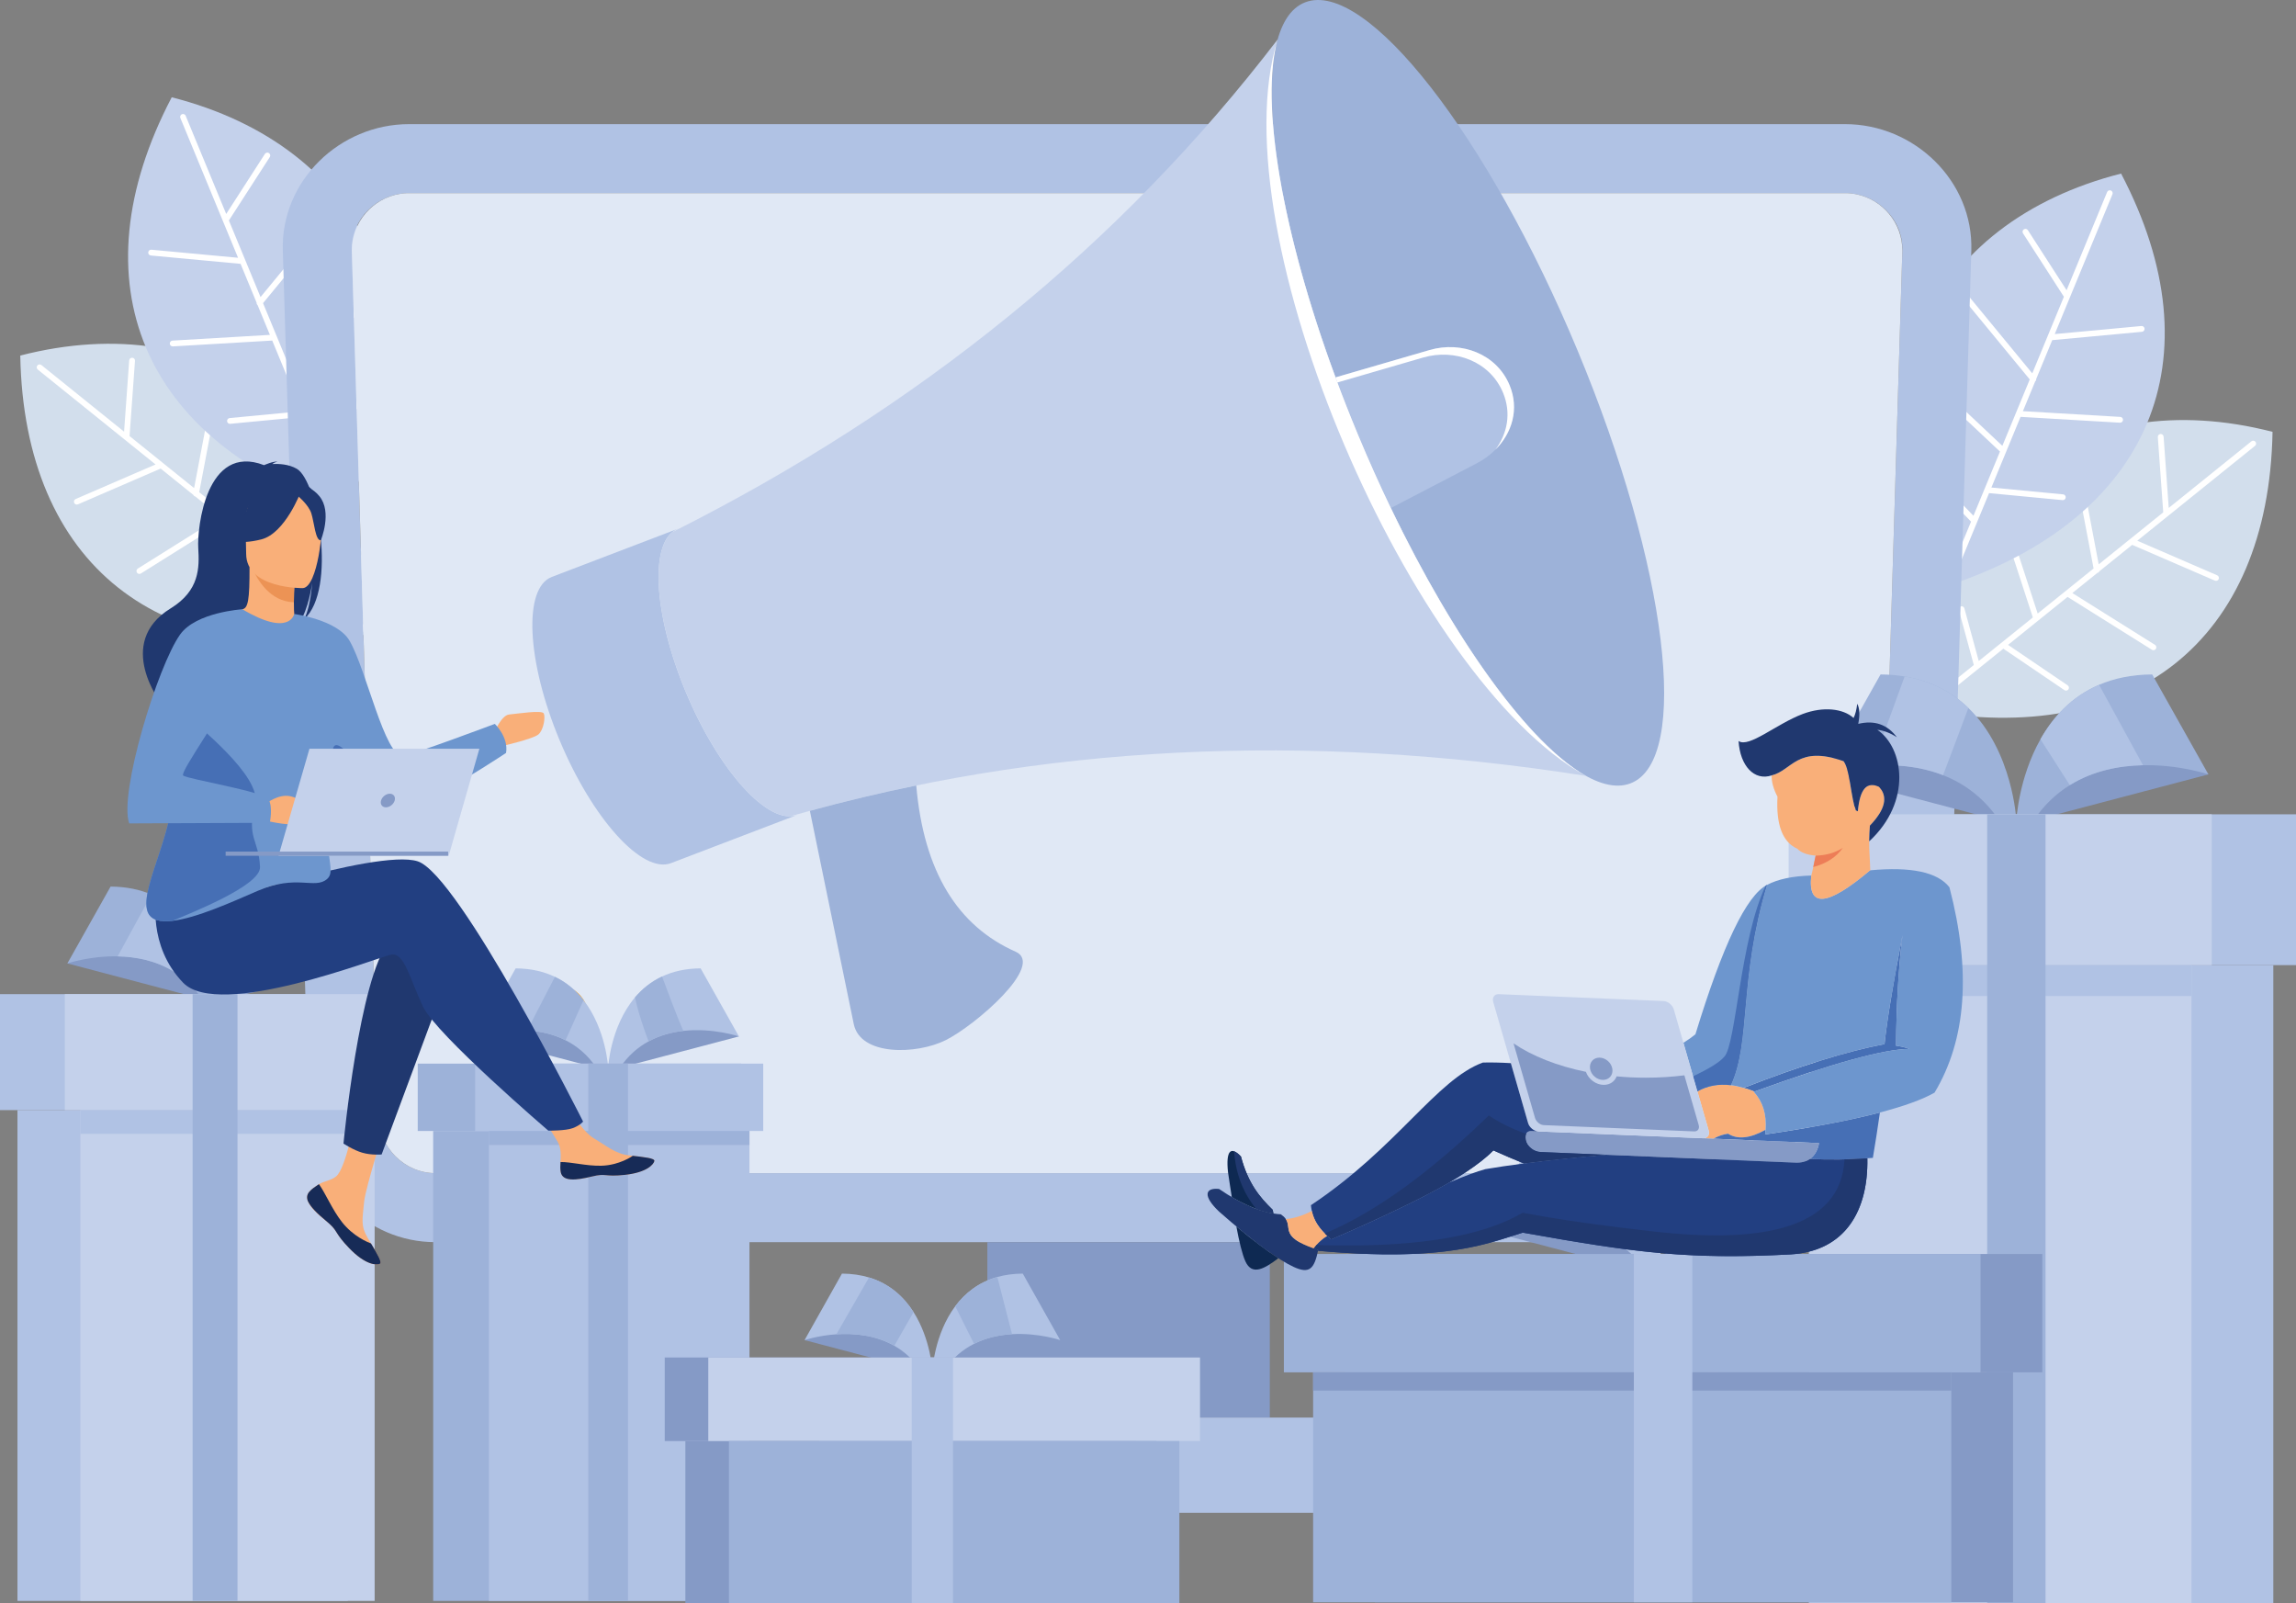 <?xml version="1.0" encoding="UTF-8"?><svg id="a" xmlns="http://www.w3.org/2000/svg" viewBox="0 0 2044.45 1427.32"><rect x="0" y="0" width="2044.45" height="1427.32" fill="#808080" stroke="none"/><path d="M2023.56,384.43c-170.29-43.76-308.6,51.38-311.67,247.66,186.99,34.32,308.29-61.59,311.67-247.66Z" style="fill:#d2deec; fill-rule:evenodd;"/><path d="M2004.73,392.89c1.11-.9,2.74-.72,3.63,.39,.9,1.11,.72,2.73-.39,3.63l-104.85,84.46,71.14,30.78c1.31,.57,1.91,2.09,1.34,3.4-.56,1.31-2.09,1.91-3.4,1.34l-73.62-31.85-29.12,23.45c-.33,.74-.99,1.3-1.83,1.48l-22.33,17.98,73.6,46.12c1.21,.75,1.58,2.35,.82,3.56-.76,1.21-2.36,1.58-3.56,.82l-75.12-47.07-26.16,21.08c-.09,.07-.17,.15-.26,.21l-26.58,21.41,53.09,36.02c1.18,.8,1.48,2.41,.68,3.59-.8,1.18-2.4,1.48-3.58,.68l-54.39-36.9-70.33,56.65c-1.11,.9-2.74,.72-3.63-.39-.89-1.11-.72-2.74,.39-3.63l47.29-38.1-13.37-49.05c-.37-1.37,.44-2.8,1.81-3.17,1.37-.38,2.79,.43,3.16,1.8l12.79,46.88,48.17-38.8-27.53-84.44c-.44-1.36,.3-2.82,1.66-3.27,1.36-.44,2.82,.3,3.26,1.66l26.92,82.56,24.76-19.94,.1-.08,24.92-20.08-16.94-89.14c-.26-1.4,.66-2.76,2.06-3.02,1.4-.26,2.76,.66,3.02,2.06l16.42,86.43,27.7-22.32,.14-.11,29.62-23.86-4.82-66.99c-.1-1.42,.97-2.65,2.39-2.77,1.42-.1,2.66,.97,2.76,2.39l4.57,63.43,73.6-59.29Z" style="fill:#fff; fill-rule:evenodd;"/><path d="M18.05,316.52c170.29-43.76,308.6,51.38,311.67,247.67C142.74,598.5,21.44,502.59,18.05,316.52Z" style="fill:#d2deec; fill-rule:evenodd;"/><path d="M36.89,324.98c-1.11-.89-2.73-.72-3.63,.39-.9,1.11-.72,2.74,.39,3.63l104.85,84.46-71.14,30.78c-1.31,.56-1.91,2.08-1.34,3.4,.57,1.31,2.09,1.91,3.4,1.34l73.63-31.85,29.12,23.45c.33,.73,.99,1.29,1.83,1.47l22.33,17.98-73.6,46.12c-1.21,.76-1.58,2.35-.82,3.56,.76,1.21,2.35,1.58,3.56,.82l75.11-47.07,26.16,21.08c.09,.07,.17,.14,.26,.21l26.58,21.41-53.09,36.02c-1.18,.8-1.48,2.4-.68,3.58,.8,1.18,2.4,1.48,3.58,.69l54.39-36.9,70.33,56.65c1.11,.89,2.74,.72,3.63-.39,.9-1.11,.72-2.73-.39-3.63l-47.29-38.1,13.37-49.05c.37-1.37-.44-2.79-1.81-3.17-1.37-.37-2.79,.43-3.17,1.8l-12.79,46.88-48.17-38.8,27.53-84.44c.44-1.36-.3-2.82-1.66-3.26-1.36-.44-2.82,.3-3.26,1.66l-26.92,82.57-24.76-19.94-.1-.09-24.92-20.07,16.94-89.14c.26-1.4-.66-2.75-2.06-3.02-1.4-.26-2.76,.66-3.02,2.06l-16.42,86.43-27.7-22.31-.14-.12-29.62-23.86,4.82-66.99c.1-1.42-.96-2.66-2.39-2.76-1.42-.1-2.66,.96-2.77,2.39l-4.56,63.43-73.6-59.29Z" style="fill:#fff; fill-rule:evenodd;"/><path d="M1888.7,154.51c-170.37,43.41-245.98,193.3-154.38,366.93,180.48-59.72,240.79-202.12,154.38-366.93Z" style="fill:#c4d1eb; fill-rule:evenodd;"/><path d="M1876.24,170.98c.55-1.32,2.05-1.94,3.37-1.4,1.32,.55,1.95,2.05,1.4,3.37l-51.38,124.45,77.17-7.18c1.42-.13,2.68,.91,2.81,2.34,.13,1.42-.91,2.67-2.33,2.81l-79.89,7.43-14.27,34.56c.06,.8-.25,1.61-.9,2.17l-10.95,26.5,86.72,5.1c1.42,.09,2.51,1.31,2.42,2.73-.09,1.42-1.31,2.51-2.73,2.43l-88.5-5.2-12.83,31.06c-.03,.1-.07,.21-.12,.31l-13.02,31.54,63.86,6.09c1.42,.13,2.46,1.4,2.32,2.81-.13,1.42-1.4,2.46-2.81,2.32l-65.43-6.24-34.47,83.47c-.54,1.32-2.05,1.94-3.37,1.4-1.32-.55-1.94-2.05-1.4-3.37l23.18-56.12-35.29-36.59c-.99-1.02-.96-2.66,.06-3.65,1.02-.99,2.66-.96,3.65,.06l33.74,34.98,23.61-57.17-64.71-60.83c-1.04-.98-1.09-2.62-.11-3.66,.98-1.04,2.61-1.09,3.66-.11l63.28,59.48,12.13-29.38,.05-.12,12.21-29.58-57.68-70.05c-.91-1.1-.75-2.73,.36-3.64,1.1-.91,2.73-.75,3.64,.35l55.92,67.92,13.58-32.88,.07-.17,14.52-35.15-36.41-56.44c-.77-1.2-.43-2.8,.77-3.57,1.2-.77,2.8-.43,3.57,.77l34.47,53.43,36.07-87.35Z" style="fill:#fff; fill-rule:evenodd;"/><path d="M152.92,86.6c170.37,43.42,245.98,193.3,154.37,366.93C126.82,393.81,66.51,251.42,152.92,86.6Z" style="fill:#c4d1eb; fill-rule:evenodd;"/><path d="M165.37,103.07c-.55-1.32-2.05-1.94-3.37-1.4-1.32,.54-1.94,2.05-1.4,3.37l51.38,124.44-77.18-7.18c-1.42-.13-2.68,.91-2.81,2.34-.13,1.42,.91,2.68,2.33,2.81l79.89,7.43,14.27,34.56c-.06,.8,.25,1.61,.9,2.17l10.95,26.5-86.72,5.1c-1.42,.09-2.51,1.31-2.42,2.73,.08,1.42,1.31,2.51,2.73,2.42l88.49-5.19,12.83,31.05c.03,.1,.07,.21,.12,.31l13.02,31.54-63.86,6.09c-1.42,.13-2.46,1.4-2.32,2.81,.13,1.42,1.4,2.46,2.81,2.32l65.43-6.24,34.47,83.47c.55,1.32,2.05,1.94,3.37,1.4,1.32-.54,1.94-2.05,1.4-3.37l-23.18-56.12,35.29-36.59c.99-1.02,.96-2.66-.06-3.65-1.02-.99-2.66-.96-3.65,.06l-33.74,34.98-23.61-57.17,64.71-60.83c1.04-.98,1.09-2.62,.11-3.65-.98-1.04-2.61-1.1-3.65-.12l-63.28,59.48-12.13-29.38-.05-.12-12.21-29.58,57.68-70.04c.91-1.1,.75-2.73-.36-3.64-1.1-.91-2.73-.75-3.64,.36l-55.92,67.92-13.58-32.88-.07-.17-14.52-35.15,36.41-56.44c.77-1.2,.43-2.8-.77-3.57-1.2-.77-2.8-.43-3.57,.77l-34.47,53.44-36.07-87.36Z" style="fill:#fff; fill-rule:evenodd;"/><path d="M364.29,110.5H1642.88c61.86,0,114.33,50.71,112.47,112.47l-23.34,770.36c-1.86,61.75-50.69,112.46-112.47,112.46H387.64c-61.45,0-110.61-50.62-112.47-112.46l-23.34-770.36c-1.86-61.84,50.61-112.47,112.47-112.47h0Zm0,61.43c-28.07,0-51.88,22.96-51.04,51.04l23.35,770.35c.83,28.07,23.46,51.04,51.04,51.04H1619.54c27.57,0,50.21-23.47,51.04-51.04l23.35-770.35c.83-27.99-22.98-51.04-51.05-51.04H364.3Z" style="fill:#b0c2e4; fill-rule:evenodd;"/><rect x="879.19" y="1105.8" width="251.48" height="156.17" style="fill:#859ac6;"/><path d="M1130.67,1261.97h135.29c6.78,0,10.68,5.81,12.3,12.29l15,60.15c1.62,6.51-5.61,12.31-12.3,12.31H728.9c-6.68,0-13.93-5.74-12.29-12.31l15-60.15c1.63-6.57,5.54-12.29,12.31-12.29h386.75Z" style="fill:#b0c2e4; fill-rule:evenodd;"/><path d="M1693.93,222.97h0c0-24.56-17.59-45.22-40.79-49.99l-1.22-.24h-.02l-1.24-.21h-.03l-1.25-.18h-.01l-1.27-.15h-.01s-1.28-.12-1.28-.12h0l-1.3-.09h0l-1.3-.05h-1.32s-1278.59-.01-1278.59-.01h-1.31s-1.3,.06-1.3,.06h0l-1.29,.09h0l-1.29,.11h0l-1.27,.15h-.01l-1.26,.18h-.02c-24.42,3.77-43.28,25.01-43.28,50.43h0s23.35,770.35,23.35,770.35c.84,28.07,23.47,51.04,51.04,51.04H1619.54c27.57,0,50.21-23.47,51.04-51.04l23.35-770.35Z" style="fill:#e0e8f5; fill-rule:evenodd;"/><path d="M1162.27,2.03c-54.02,20.64-32.98,193.01,46.99,385.03,79.97,192.01,188.59,330.94,242.6,310.3,54.02-20.62,32.98-193.01-46.98-385.02C1324.91,120.34,1216.29-18.59,1162.27,2.03Z" style="fill:#9db2d9; fill-rule:evenodd;"/><path d="M603.75,470.66l-112.39,42.93c-25.54,9.76-22.5,74.71,6.8,145.06,29.3,70.35,73.77,119.48,99.32,109.73l112.39-42.93c-25.55,9.76-70.02-39.37-99.32-109.72-29.29-70.35-32.35-135.31-6.8-145.07Z" style="fill:#b0c2e4; fill-rule:evenodd;"/><path d="M610.55,615.73c-27.1-65.06-31.74-125.49-12.08-141.94,220.17-110.51,399.91-256.74,539.19-438.66-17.62,62.65,8.85,201.23,71.6,351.93,63.48,152.43,145.02,271.42,202.97,303.65-250.51-39.42-486.66-27.45-708.45,35.95-26.08,1.03-66.14-45.88-93.23-110.94Z" style="fill:#c4d1eb; fill-rule:evenodd;"/><path d="M1272.94,311.61l-83.77,24.36c6.21,16.8,12.91,33.86,20.08,51.09,9.39,22.52,19.16,44.31,29.19,65.22l76.5-39.81c26.11-13.59,40.78-41.87,29.23-69.61h0c-11.55-27.74-42.75-39.51-71.23-31.24Z" style="fill:#b0c2e4; fill-rule:evenodd;"/><path d="M721.14,721.82l39.08,189.81c5.88,28.53,55.83,27.32,81.91,14.32h0c26.09-13,88.83-66.93,62.18-78.75-51.34-22.74-81.73-70.95-88.45-147.95-31.86,6.51-63.44,14.04-94.73,22.57Z" style="fill:#9db2d9; fill-rule:evenodd;"/><path d="M1137.66,35.13c-53.81,172.7,120.55,570.76,273.96,655.25-.04-.02-.07-.04-.09-.06-49.31-27.94-115.47-118.13-173.07-238.04-10.03-20.9-19.81-42.69-29.19-65.22-7.17-17.22-13.86-34.28-20.08-51.09-48.15-130.28-67.12-245.35-51.52-300.84Z" style="fill:#fff; fill-rule:evenodd;"/><path d="M1338.34,349.57h0Zm5.83-6.73h0Zm-77.05-24.52c28.48-8.28,59.67,3.51,71.23,31.25,7.54,18.1,3.91,36.42-6.76,50.74,15-15.02,21.35-36.4,12.58-57.47-11.55-27.74-42.75-39.52-71.22-31.24l-83.77,24.36c.56,1.51,1.12,3.03,1.69,4.54l76.25-22.18Z" style="fill:#fff; fill-rule:evenodd;"/><polygon points="1530.12 1170.33 1530.12 1225.81 1443.63 1183.05 1443.63 1127.57 1530.12 1170.33" style="fill:#df1e26; fill-rule:evenodd;"/><path d="M1966.46,689.38l-155.71,41.01v-15.29l30.59-43.1,54.92-22.24s25.92,4.17,26.86,5.56c.93,1.39,43.35,34.06,43.35,34.06Z" style="fill:#859ac6; fill-rule:evenodd;"/><path d="M1966.46,689.38s-25.89-8.81-58.23-8.17c-20.77,.41-44.23,4.7-65.18,17.73-11.88,7.38-22.96,17.58-32.31,31.46h-15.29s1.81-37.55,21.45-72.28c10.94-19.37,27.41-37.85,52.19-48.49,13.25-5.68,28.89-9.11,47.31-9.22l50.05,88.97Z" style="fill:#9db2d9; fill-rule:evenodd;"/><path d="M1624.46,689.38l155.71,41.01v-15.29l-30.59-43.1-54.92-22.24s-25.92,4.17-26.86,5.56c-.95,1.39-43.34,34.06-43.34,34.06Z" style="fill:#859ac6; fill-rule:evenodd;"/><path d="M1795.45,730.39h-15.28c-13.86-20.6-31.55-33.07-50-40.31-21.64-8.48-44.33-9.76-63.11-8.48-24.67,1.69-42.6,7.78-42.6,7.78l50.05-88.97c7.62,.05,14.76,.66,21.46,1.77,24.4,4.03,42.83,14.6,56.76,28.07,39.75,38.35,42.73,100.15,42.73,100.15Z" style="fill:#9db2d9; fill-rule:evenodd;"/><rect x="1621.52" y="724.92" width="422.93" height="134.25" style="fill:#b0c2e4;"/><rect x="1641.73" y="859.17" width="382.52" height="568.15" style="fill:#b0c2e4;"/><rect x="1592.66" y="724.92" width="376.74" height="134.25" style="fill:#c4d1eb;"/><rect x="1610.65" y="859.17" width="340.74" height="568.15" style="fill:#c4d1eb;"/><rect x="1610.65" y="859.17" width="340.74" height="27.51" style="fill:#b0c2e4;"/><rect x="1769.47" y="724.92" width="51.96" height="702.4" style="fill:#9db2d9;"/><path d="M1908.23,681.21c-20.77,.41-44.23,4.7-65.18,17.73l-26.15-40.82c10.94-19.37,27.41-37.85,52.19-48.49l39.13,71.58Z" style="fill:#b0c2e4; fill-rule:evenodd;"/><path d="M1752.72,630.24c-7.55,20.27-15.54,41.41-22.55,59.84-21.64-8.48-44.33-9.76-63.11-8.48l28.91-79.43c24.4,4.03,42.83,14.6,56.76,28.07Z" style="fill:#b0c2e4; fill-rule:evenodd;"/><path d="M1642.12,1094.39l-146.83,38.67v-14.41l28.84-40.64,51.79-20.97s24.43,3.93,25.32,5.24c.9,1.31,40.88,32.11,40.88,32.11Z" style="fill:#859ac6; fill-rule:evenodd;"/><path d="M1642.12,1094.39s-27.05-9.2-59.79-7.53c-20.79,1.05-43.86,6.49-63.75,21.45-8.47,6.4-16.38,14.51-23.28,24.75h-14.41s1.61-33.47,18.72-65.44c10.12-18.89,25.63-37.27,49.45-47.87,12.75-5.69,27.91-9.14,45.87-9.25l47.2,83.9Z" style="fill:#b0c2e4; fill-rule:evenodd;"/><path d="M1319.65,1094.39l146.81,38.67v-14.41l-28.84-40.64-51.77-20.97s-24.45,3.93-25.34,5.24-40.86,32.11-40.86,32.11Z" style="fill:#859ac6; fill-rule:evenodd;"/><path d="M1480.88,1133.06h-14.43c-18.17-26.99-43.33-39.19-67.67-43.89-17.29-3.34-34.16-2.89-47.86-1.28-18.57,2.18-31.28,6.51-31.28,6.51l47.18-83.9c7.28,.05,14.1,.63,20.49,1.71,11.4,1.91,21.42,5.33,30.21,9.85,59.46,30.55,63.36,111,63.36,111Z" style="fill:#b0c2e4; fill-rule:evenodd;"/><rect x="1198.2" y="1116.33" width="620.36" height="105.35" style="fill:#859ac6;"/><rect x="1224.24" y="1221.68" width="568.27" height="204.71" style="fill:#859ac6;"/><rect x="1143.21" y="1116.33" width="620.35" height="105.35" style="fill:#9db2d9;"/><rect x="1169.25" y="1221.68" width="568.27" height="204.71" style="fill:#9db2d9;"/><rect x="1169.25" y="1221.68" width="568.27" height="16.24" style="fill:#859ac6;"/><rect x="1454.84" y="1116.33" width="52.08" height="310.05" style="fill:#b0c2e4;"/><path d="M1582.33,1086.87c-20.79,1.05-43.86,6.49-63.75,21.45l-18.97-40.69c10.12-18.89,25.63-37.27,49.45-47.87l33.28,67.11Z" style="fill:#9db2d9; fill-rule:evenodd;"/><path d="M1417.52,1022.06l-18.73,67.11c-17.29-3.34-34.16-2.89-47.86-1.28l36.38-75.68c11.4,1.91,21.42,5.33,30.21,9.85Z" style="fill:#9db2d9; fill-rule:evenodd;"/><path d="M1534.67,1036.52c-4.56,4-9.58,5.64-15.42,4.42,5.48,4.15,13.08,.97,15.42-4.42Z" style="fill:#f48661; fill-rule:evenodd;"/><path d="M28.19,888.67h1.97s-.64,.56-1.97,0Z" style="fill:#41000a; fill-rule:evenodd;"/><path d="M401.62,1102.47c0,16.1,13.05,29.16,29.16,29.16s29.15-13.05,29.15-29.16-13.05-29.16-29.15-29.16-29.16,13.05-29.16,29.16Z" style="fill:#f89f1b; fill-rule:evenodd;"/><path d="M408.48,1098.75c0,12.32,9.98,22.3,22.3,22.3s22.3-9.98,22.3-22.3-9.98-22.3-22.3-22.3-22.3,9.99-22.3,22.3Z" style="fill:#ffcc02; fill-rule:evenodd;"/><path d="M502.14,1057.68c0,16.1,13.05,29.15,29.16,29.15s29.15-13.05,29.15-29.15-13.05-29.16-29.15-29.16-29.16,13.05-29.16,29.16Z" style="fill:#c02026; fill-rule:evenodd;"/><path d="M506.2,1053.2c0,12.32,9.98,22.3,22.3,22.3s22.3-9.98,22.3-22.3-9.99-22.3-22.3-22.3-22.3,9.98-22.3,22.3Z" style="fill:#df1e26; fill-rule:evenodd;"/><path d="M465.75,905.51c0,16.1,13.05,29.16,29.16,29.16s29.15-13.05,29.15-29.16-13.05-29.15-29.15-29.15-29.16,13.05-29.16,29.15Z" style="fill:#f89f1b; fill-rule:evenodd;"/><path d="M473.57,901.4c0,11.78,9.55,21.33,21.33,21.33s21.33-9.55,21.33-21.33-9.55-21.33-21.33-21.33-21.33,9.55-21.33,21.33Z" style="fill:#ffcc02; fill-rule:evenodd;"/><path d="M425.07,922.65l106.03,27.93v-10.42l-20.83-29.35-37.39-15.15s-17.65,2.84-18.29,3.79c-.64,.94-29.52,23.19-29.52,23.19Z" style="fill:#859ac6; fill-rule:evenodd;"/><path d="M425.08,922.66s20.29-6.91,44.54-5.37c11.01,.69,22.83,3.13,33.93,8.74,10.18,5.15,19.76,12.95,27.56,24.55h10.41s-1.66-34.33-21.92-60.22c-6.43-8.22-14.72-15.6-25.45-20.74-9.6-4.62-21.13-7.46-34.99-7.55l-34.07,60.6Z" style="fill:#b0c2e4; fill-rule:evenodd;"/><path d="M657.96,922.65l-106.03,27.93v-10.42l20.82-29.35,37.39-15.15s17.65,2.84,18.29,3.79c.64,.94,29.52,23.19,29.52,23.19Z" style="fill:#859ac6; fill-rule:evenodd;"/><path d="M541.51,950.58h10.42c7.3-10.85,16.15-18.39,25.61-23.53,10.02-5.45,20.7-8.19,30.9-9.33,26.37-2.92,49.53,4.94,49.53,4.94l-34.09-60.6c-13.56,.09-24.9,2.8-34.37,7.25-9.95,4.67-17.86,11.23-24.13,18.65-22.11,26.12-23.87,62.61-23.87,62.61Z" style="fill:#b0c2e4; fill-rule:evenodd;"/><rect x="371.96" y="946.86" width="287.99" height="59.96" style="fill:#9db2d9;"/><rect x="385.72" y="1006.81" width="260.47" height="418.35" style="fill:#9db2d9;"/><rect x="423.08" y="946.86" width="256.54" height="59.96" style="fill:#b0c2e4;"/><rect x="435.33" y="1006.81" width="232.03" height="418.35" style="fill:#b0c2e4;"/><rect x="435.33" y="1006.81" width="232.03" height="12.48" style="fill:#9db2d9;"/><rect x="523.82" y="946.86" width="35.39" height="478.31" style="fill:#9db2d9;"/><path d="M469.62,917.3c11.01,.69,22.83,3.13,33.93,8.74,3.57-7.65,6.94-15.39,10.39-23.1,1.87-4.2,3.78-8.38,5.66-12.58-6.43-8.22-14.72-15.6-25.45-20.74-3.35,6.21-6.5,12.54-9.77,18.79-4.76,9.14-9.53,18.25-14.07,27.5l-.69,1.39Z" style="fill:#9db2d9; fill-rule:evenodd;"/><path d="M565.38,887.97c2.1,9.33,4.86,18.45,7.95,27.52,1.34,3.88,2.73,7.75,4.21,11.56,10.02-5.45,20.7-8.19,30.9-9.33-1.52-3.55-3.01-7.11-4.47-10.68-4.44-10.92-8.55-21.98-12.63-33.03-.59-1.58-1.19-3.13-1.83-4.69-9.95,4.67-17.86,11.23-24.13,18.65Z" style="fill:#9db2d9; fill-rule:evenodd;"/><path d="M59.98,857.66l119.75,31.54v-11.75l-23.53-33.14-42.23-17.11s-19.93,3.21-20.66,4.27c-.72,1.07-33.33,26.2-33.33,26.2Z" style="fill:#859ac6; fill-rule:evenodd;"/><path d="M59.98,857.67s19.9-6.78,44.78-6.29c15.97,.32,34.01,3.62,50.12,13.63,9.14,5.68,17.67,13.53,24.85,24.2h11.76s-1.4-28.88-16.49-55.59c-8.41-14.89-21.09-29.11-40.14-37.29-10.18-4.37-22.21-7-36.38-7.09l-38.49,68.42Z" style="fill:#9db2d9; fill-rule:evenodd;"/><path d="M322.98,857.66l-119.74,31.54v-11.75l23.52-33.14,42.23-17.11s19.93,3.21,20.66,4.27c.73,1.07,33.33,26.2,33.33,26.2Z" style="fill:#859ac6; fill-rule:evenodd;"/><path d="M191.48,889.21h11.75c10.66-15.84,24.26-25.43,38.45-31,16.64-6.52,34.09-7.51,48.53-6.52,18.97,1.3,32.76,5.98,32.76,5.98l-38.49-68.42c-5.86,.04-11.35,.51-16.5,1.36-18.76,3.1-32.94,11.23-43.65,21.58-30.57,29.5-32.86,77.02-32.86,77.02Z" style="fill:#9db2d9; fill-rule:evenodd;"/><rect y="885" width="325.24" height="103.24" style="fill:#b0c2e4;"/><rect x="15.54" y="988.24" width="294.16" height="436.92" style="fill:#b0c2e4;"/><rect x="57.72" y="885" width="289.72" height="103.24" style="fill:#c4d1eb;"/><rect x="71.56" y="988.24" width="262.04" height="436.92" style="fill:#c4d1eb;"/><rect x="71.56" y="988.24" width="262.04" height="21.16" style="fill:#b0c2e4;"/><rect x="171.51" y="885" width="39.96" height="540.17" style="fill:#9db2d9;"/><path d="M104.76,851.38c15.97,.32,34.01,3.62,50.12,13.63l20.12-31.39c-8.41-14.89-21.09-29.11-40.14-37.29l-30.09,55.04Z" style="fill:#b0c2e4; fill-rule:evenodd;"/><path d="M224.34,812.18c5.8,15.59,11.96,31.85,17.34,46.02,16.64-6.52,34.09-7.51,48.53-6.52l-22.23-61.08c-18.76,3.1-32.94,11.23-43.65,21.58Z" style="fill:#b0c2e4; fill-rule:evenodd;"/><path d="M716.42,1193l103.62,27.29v-10.17l-20.35-28.68-36.55-14.8s-17.26,2.78-17.89,3.7c-.62,.93-28.84,22.66-28.84,22.66Z" style="fill:#859ac6; fill-rule:evenodd;"/><path d="M716.42,1193s11.92-4.06,28.33-5.18c15.32-1.04,34.53,.47,51.59,10.22,8.74,5,16.92,12.16,23.7,22.25h10.17s-1.36-28.07-16.74-52.22c-8.38-13.16-20.92-25.16-39.66-30.83-7.1-2.15-15.1-3.4-24.1-3.45l-33.3,59.22Z" style="fill:#b0c2e4; fill-rule:evenodd;"/><path d="M744.75,1187.82c15.32-1.04,34.53,.47,51.59,10.22l17.13-29.97c-8.38-13.16-20.92-25.16-39.66-30.83l-29.06,50.58Z" style="fill:#9db2d9; fill-rule:evenodd;"/><path d="M944.03,1193l-103.63,27.29v-10.17l20.36-28.68,36.55-14.8s17.25,2.78,17.87,3.7c.63,.93,28.85,22.66,28.85,22.66Z" style="fill:#859ac6; fill-rule:evenodd;"/><path d="M830.22,1220.29h10.18c7.62-11.32,16.97-18.95,26.92-23.98,11.08-5.6,22.89-7.98,33.84-8.6,23.41-1.34,42.87,5.29,42.87,5.29l-33.31-59.22c-8.39,.06-15.9,1.13-22.64,3.02-16.98,4.77-29.02,14.67-37.51,26.04-18.79,25.13-20.35,57.46-20.35,57.46Z" style="fill:#b0c2e4; fill-rule:evenodd;"/><rect x="591.9" y="1208.48" width="437.84" height="74.35" style="fill:#859ac6;"/><rect x="610.28" y="1282.83" width="401.08" height="144.48" style="fill:#859ac6;"/><rect x="630.7" y="1208.48" width="437.84" height="74.35" style="fill:#c4d1eb;"/><rect x="649.08" y="1282.83" width="401.08" height="144.48" style="fill:#9db2d9;"/><rect x="811.83" y="1208.48" width="36.77" height="218.83" style="fill:#b0c2e4;"/><path d="M850.57,1162.84l16.75,33.48c11.08-5.6,22.89-7.98,33.84-8.6l-13.08-50.91c-16.98,4.77-29.02,14.67-37.51,26.04Z" style="fill:#9db2d9; fill-rule:evenodd;"/><path d="M1591.78,983.24c-.93,0-1.88-.32-2.65-.96-1.77-1.47-2.02-4.09-.55-5.86,20.11-24.18,31.19-54.84,31.19-86.34,0-15.08-2.48-29.9-7.35-44.02-.75-2.17,.41-4.54,2.58-5.29,2.18-.75,4.53,.4,5.28,2.58,5.18,15,7.78,30.72,7.78,46.73,0,33.44-11.74,65.99-33.09,91.66-.82,.99-2,1.5-3.2,1.5Z" style="fill:#fff; fill-rule:evenodd;"/><path d="M1678.06,929.49c-33.35,6.33-75.18,19.33-125.49,38.99,3.4,.9,6.61,2,9.63,3.3,69.47-25.22,115.51-37.89,138.12-38.02-4.02-1.4-8.02-2.34-12.02-2.84,.33-36.98,2.24-69.72,5.74-98.23-8.56,44.2-13.88,76.47-15.97,96.8Z" style="fill:#466fb5; fill-rule:evenodd;"/><path d="M1552.56,968.48c-15.46-4.62-29.17-3.6-41.13,3.08l10.04,34.87c1.13,3.95-1.12,7.05-5.02,6.88l9.31,.39c4.19-2.35,8.5-3.83,12.96-4.45,8.48,5.39,19.62,4.22,33.42-3.51,1.01-13.86-2.51-25.12-10.52-33.75,.19-.06,.38-.14,.57-.2-3.02-1.3-6.22-2.39-9.63-3.3Z" style="fill:#f9af79; fill-rule:evenodd;"/><path d="M1667.67,1030.77c2.13-12.53,4.22-25.99,6.28-40.38-26.18,6.86-60.26,13.36-102.23,19.5,.18-1.41,.32-2.8,.42-4.16-13.8,7.73-24.94,8.9-33.42,3.51-4.45,.62-8.77,2.1-12.96,4.45l93.99,3.91c-1.13,6.36-3.91,11.21-8.18,14.15,19.77,.85,38.47,.51,56.09-.99Z" style="fill:#466fb5; fill-rule:evenodd;"/><path d="M1511.43,971.56c8.96-5,18.91-6.83,29.84-5.49,17.98-38.83,6.86-94.04,32.17-178.29-18.24,9.16-39.49,53.48-63.76,132.96-2.64,2.23-6.2,4.77-10.7,7.6l12.45,43.22Z" style="fill:#6d96ce; fill-rule:evenodd;"/><path d="M1573.44,787.77c-25.31,84.26-14.2,139.46-32.17,178.29,3.66,.45,7.42,1.25,11.3,2.41,50.31-19.66,92.14-32.65,125.49-38.99,2.09-20.33,7.41-52.6,15.97-96.8-3.5,28.51-5.41,61.25-5.74,98.23,4,.5,8,1.44,12.02,2.84-22.61,.12-68.65,12.8-138.12,38.02l-.57,.2c8.01,8.63,11.52,19.88,10.52,33.75-.1,1.36-.24,2.75-.42,4.16,41.97-6.14,76.05-12.64,102.23-19.5,21.57-5.65,37.78-11.54,48.64-17.67,28.37-47.21,32.78-108.17,13.26-182.86-10.55-13.47-34.11-18.48-70.68-15.06-38.13,32.18-55.57,33.72-52.33,4.64-16.64,.45-29.78,3.23-39.4,8.33Z" style="fill:#6d96ce; fill-rule:evenodd;"/><path d="M1572.27,788.4c-22.61,46.86-26.51,142.05-36.91,152.34-3.96,4.73-13.22,10.53-27.8,17.38l.27,.94,3.6,12.49c8.96-5,18.91-6.83,29.84-5.49,17.98-38.83,6.86-94.04,32.17-178.29-.39,.19-.77,.41-1.16,.63Z" style="fill:#466fb5; fill-rule:evenodd;"/><path d="M1371.82,1025.56l226.94,9.46c11.67,.49,18.98-6.02,21-17.4l-255.49-10.65-.71-.03c-2.47-.1-6.08,1-4.93,7.87,1.05,5.66,6.99,10.5,13.2,10.75Z" style="fill:#859ac6; fill-rule:evenodd;"/><path d="M1334.63,885.03l146.64,6.11c3.89,.16,8.01,3.53,9.15,7.47l31.05,107.81c1.14,3.94-1.12,7.05-5.02,6.88l-146.64-6.11c-3.89-.17-8.01-3.53-9.14-7.47l-31.05-107.81c-1.14-3.95,1.12-7.05,5.01-6.89Z" style="fill:#c4d1eb; fill-rule:evenodd;"/><path d="M1347.72,928.84l19.11,66.32c.94,3.28,4.43,6.32,7.88,6.46l133.81,5.58c3.38,.14,4.97-2.55,4.07-5.65l-12.75-44.27c-11.02,1.37-22.51,2.11-34.32,2.11-8.87,0-17.56-.41-26-1.2-1.68,4.51-5.94,7.58-11.41,7.58-6.98,0-13.61-4.99-15.96-11.6-25.61-5.21-47.83-14.05-64.43-25.34Z" style="fill:#859ac6; fill-rule:evenodd;"/><path d="M1303.79,1044.4c11.21-7.29,19.86-14.05,25.97-20.29,9.5,4.29,18.56,8.16,27.18,11.63,20.82-2.69,45.2-5.27,73.13-7.76l-58.26-2.43c-6.21-.26-12.15-5.1-13.2-10.75-1.15-6.87,2.46-7.96,4.93-7.87l.71,.03,5.56,.23c-3.9-.16-8.01-3.52-9.15-7.47l-15.35-53.29c-9.36-.54-17.65-.71-24.89-.52-41.15,14.92-76.6,76.07-153.11,126.98,1.26,13.36,7.83,21.87,18.06,30.36,40.15-17.18,80.52-36.32,104.22-50.13,5.12-2.99,9.85-5.89,14.2-8.72Z" style="fill:#223f81; fill-rule:evenodd;"/><path d="M1085.5,1078.57c30.43,26.85,53,43.06,66.34,49.23,14.38,6.65,18.47,1.59,21.98-15.16-40.11-12.76-18.3-21.57-33.34-31.63-16.1-.99-34.44-8.51-54.98-22.57-12.88-1.34-14.37,6.58,0,20.13Z" style="fill:#20386f; fill-rule:evenodd;"/><path d="M1093.48,1043.59c1.3,9.37,2.16,13.88,3.35,22.07h0l.62,.37,.3,.17,.33,.19,.59,.34h.03s.62,.37,.62,.37l.27,.15,.35,.2,.56,.31,.06,.03,.61,.34,.23,.12,1.61,.87,.21,.1,.4,.21,.49,.26,.12,.06,.61,.31,.17,.09,.44,.22,.46,.23,.15,.07,.6,.3,.14,.07,.46,.23,.43,.2,.17,.09,.6,.29,.11,.05,.48,.23,.4,.18,.2,.09,.59,.28,.08,.04,.51,.23,.36,.16,.82,.37,.05,.02,.87,.38,.26,.11,.59,.25h.02s.56,.25,.56,.25l.3,.12,.28,.12,.58,.23h0s.58,.24,.58,.24l.27,.1,.31,.12,.54,.2h.03s.58,.23,.58,.23l.24,.09,.33,.12,.51,.19,.06,.03,.57,.2,.21,.07,.36,.12,.47,.16,.09,.03,.56,.2,.18,.05,.38,.13,.56,.18,.56,.18,.15,.05,.41,.13,.41,.12,.15,.04,.56,.17,.12,.04,.44,.12,.38,.11,.17,.04,.55,.15,.09,.03,.46,.12,.36,.09,.2,.05,.55,.14,1.09,.26,.54,.13h.04s.5,.12,.5,.12l.29,.06,.25,.05,.54,.11h.01s.53,.11,.53,.11l.52,.1h.02s.51,.1,.51,.1h.02s.53,.1,.53,.1l.24,.04,.3,.05c-.1-.99-.3-2.07-.64-3.28-11.57-11.25-21.82-23.39-28.23-47.44-8.9-9.42-13.57-5.59-11.51,14.05h0Zm7.43,48.23c2.37,12.91,5.23,24.9,8.05,31.08,5.99,13.15,17.15,6.4,29.36-2.78-9.96-6.43-22.5-15.83-37.4-28.3Z" style="fill:#0e2952; fill-rule:evenodd;"/><path d="M1118.52,1076.13l.39,.14,.06,.02,.57,.21,.21,.07,.36,.12,.47,.16,.09,.03,.56,.2,.18,.05,.39,.13,.56,.18,.56,.18,.15,.05,.41,.13,.41,.12,.15,.04,.56,.17,.12,.04,.44,.12,.38,.11,.17,.04,.55,.15,.09,.03,.46,.12,.36,.09,.2,.05,.55,.14,1.09,.26,.54,.12h.04s.5,.12,.5,.12l.29,.06,.25,.05,.54,.12h.01l.53,.1,.52,.1h.02s.51,.1,.51,.1h.02s.53,.1,.53,.1l.24,.04,.3,.06c-.1-.99-.31-2.07-.64-3.28-11.57-11.25-21.82-23.39-28.23-47.44-2.32-2.45-4.35-4.01-6.06-4.62,1.36,19.82,7.89,36.89,19.6,51.21Z" style="fill:#20386f; fill-rule:evenodd;"/><path d="M1169.92,1111.34c3.62-4.91,7.62-8.6,11.99-11.09-7-6.41-11.84-13.16-13.82-22.26-7.94,4.19-15.65,6.62-23.13,7.28,5.36,8.07-4.66,15.79,24.96,26.07Z" style="fill:#f9af79; fill-rule:evenodd;"/><path d="M1594.77,1116.68c48.97-3.1,68.92-39.72,67.98-85.52-16.18,1.17-33.24,1.37-51.18,.61-3.37,2.32-7.67,3.46-12.81,3.24l-168.68-7.03c-27.93,2.48-52.31,5.07-73.13,7.76-12.82,1.66-24.29,3.35-34.41,5.08-7.22,1.94-18.03,5.94-32.45,12.01l-.49,.29c-23.69,13.82-64.07,32.95-104.22,50.13-1.2-1-2.35-2-3.46-3-4.37,2.48-8.37,6.18-11.99,11.09,1.23,.43,2.53,.86,3.9,1.3-.05,.28-.12,.56-.18,.85,114.34,10.38,152-7,182.31-16.15,99.26,17.71,147.05,24.22,238.82,19.35Z" style="fill:#223f81; fill-rule:evenodd;"/><path d="M1651.15,717.44c-3.75-15.45-4.46-33.05-9.55-39.84-41.24-14.51-45.85,8.32-64.04,12.67-.19,5.65,1.54,11.98,5.19,18.98-1.37,24.99,4.5,40.43,17.61,46.29,3.32,3.5,8.77,5.55,16.37,6.16-.72,3.2-2.94,14.77-3.88,17.73h0c-3.24,29.08,14.2,27.54,52.33-4.64h.16c-.23-10.25-1.09-18.1-.93-25.82,.11-5.25,.32-9.91,.63-13.99,13.66-14.23,16.36-25.75,8.11-34.58-10.82-5.11-17.08,2.15-18.81,21.8-3.23-1.25-.99-.18-3.18-4.76Z" style="fill:#f9af79; fill-rule:evenodd;"/><path d="M1577.55,690.27c18.19-4.35,22.8-27.18,64.05-12.67,5.08,6.79,5.79,24.39,9.55,39.85,2.2,4.58-.05,3.51,3.18,4.76,1.72-19.65,7.99-26.91,18.81-21.8,8.25,8.83,5.55,20.36-8.11,34.58-.3,4.08-.52,8.74-.63,13.99,38.42-35.41,30.65-83.48,7.25-99.29,5.7,.59,11.5,2.8,17.42,6.63-8.52-11.42-20-15.39-34.41-11.91,1.55-8.06,1.25-14.04-.9-17.9-.65,5.46-1.74,9.68-3.26,12.66-9.26-8.46-27.04-10.43-45.25-3.58-23.56,8.87-47.9,30.52-57.17,24.07,1.4,22.24,14.02,35.73,29.47,30.62Z" style="fill:#20386f; fill-rule:evenodd;"/><path d="M1641,754.72c-6.84,4.42-14.94,6.75-24.29,7-.4,1.77-1.27,6.12-2.12,10.16,11.8-3.16,20.6-8.88,26.4-17.16Z" style="fill:#ed7d57; fill-rule:evenodd;"/><path d="M1358.98,1009.37c-12.87-4.53-23.96-9.99-33.27-16.38-4.33,4.2-8.63,8.3-12.93,12.3-42.03,39.19-82.64,69.15-121.62,87.61-3.86,1.83-7.71,3.54-11.53,5.15,.74,.74,1.5,1.46,2.29,2.2l3.46,3c7.92-3.39,15.86-6.86,23.67-10.34,31.77-14.18,61.53-28.7,80.55-39.78,.16-.1,.33-.2,.49-.29,4.93-2.88,9.5-5.7,13.71-8.43,3.2-2.08,6.2-4.12,8.98-6.12,6.96-4.99,12.63-9.71,16.99-14.17,9.5,4.29,18.56,8.16,27.18,11.63,11.74-1.51,24.61-3,38.61-4.45,10.83-1.12,22.34-2.23,34.52-3.31l-34.52-1.44-23.74-.99c-6.21-.26-12.14-5.1-13.2-10.75-.42-2.5-.21-4.24,.36-5.43Z" style="fill:#20386f; fill-rule:evenodd;"/><path d="M1587.76,1092.9c-28.53,8.02-68.21,9.01-119.02,2.97-8.68-.98-17.07-1.97-25.17-2.97-17.37-2.15-33.37-4.33-48.02-6.55-14.59-2.21-27.82-4.47-39.7-6.76-8.66,5.11-18.65,9.54-29.95,13.31-4.19,1.4-8.57,2.7-13.13,3.91-35.68,9.5-82.5,13.34-140.46,11.52-.82,.94-1.61,1.95-2.4,3,1.23,.43,2.53,.86,3.9,1.3l-.18,.85c69.55,6.32,110.72,2.35,139.13-3.78,18.3-3.95,31.3-8.79,43.17-12.38,14.16,2.53,27.26,4.83,39.61,6.9,74.18,12.45,120.53,16.64,199.22,12.46,21.92-1.39,38.02-9.49,49.04-22.13,13.6-15.59,19.45-38.09,18.94-63.4-2.21,.17-4.42,.31-6.65,.43-4.49,.25-9.04,.42-13.66,.53-1.61,30.74-19.84,51-54.68,60.79Z" style="fill:#20386f; fill-rule:evenodd;"/><path d="M1424.16,941.53c5.47,0,10.63,4.44,11.53,9.92,.89,5.48-2.82,9.91-8.3,9.91s-10.63-4.43-11.53-9.91c-.88-5.48,2.83-9.92,8.3-9.92Z" style="fill:#859ac6; fill-rule:evenodd;"/><path d="M275.43,1060.92c-2.15,2.48-2.43,5.24-1.36,8.19,0,.01,0,.02,.02,.04,1.97,5.47,8.51,11.57,16.1,17.65,.96,.78,1.83,1.5,2.58,2.16,.2,.17,.4,.35,.58,.52,.15,.13,.3,.28,.45,.4,7.07,6.52,4.41,8.02,17.12,21.24,14.48,15.08,24.47,15.35,27.31,13.98,2.39-1.17-2.48-9.16-7.89-18.15-.26-.44-.51-.87-.78-1.31-.72-1.2-1.43-2.42-2.14-3.61-6.34-10.82-4.72-15.9-3.21-31.99,1.22-13.09,20.36-73.09,20.36-73.09l-27.78-4.78s-8.35,47.78-17.56,55.14c-4.94,3.92-10.45,3.97-15.18,6.88-.34,.2-.67,.4-.99,.62-2.7,1.78-5.44,3.62-7.6,6.1Z" style="fill:#f9af79; fill-rule:evenodd;"/><path d="M275.43,1060.92c-2.15,2.48-2.43,5.24-1.36,8.19,0,.01,0,.02,.02,.04,2.43,5.47,8.79,11.53,16.12,17.6,.96,.8,1.81,1.52,2.56,2.21,.2,.17,.4,.35,.58,.52,.15,.13,.3,.28,.45,.4,7.07,6.52,4.41,8.02,17.12,21.24,14.48,15.08,24.47,15.35,27.31,13.98,2.39-1.17-2.48-9.16-7.89-18.15-2.81-1.03-15.91-6.36-25.82-19.04-8.73-11.13-14.55-25.43-20.49-33.72-.34,.2-.67,.4-.99,.62-2.7,1.78-5.44,3.62-7.6,6.1Z" style="fill:#172b57; fill-rule:evenodd;"/><path d="M499.35,1043.57c1.7,8.57,13.93,7.15,27.58,3.81,13.64-3.34,10.41,.62,29.83-1.53,19.43-2.15,25.31-9.39,25.91-12.28,.52-2.56-9.08-3.46-19.38-4.66-1.29-.13-2.59-.29-3.9-.46-11.61-1.45-20.13-8.96-30.69-15.13-10-5.83-24.93-29.61-24.93-29.61l-26.65,2.12s13.98,21.23,19.39,30.47c3.19,5.43,3.01,12.61,2.61,18.16-.2,3.01-.39,6.09,.21,9.11Z" style="fill:#f9af79; fill-rule:evenodd;"/><path d="M526.93,1047.38c13.64-3.34,10.41,.62,29.83-1.53,19.43-2.15,25.31-9.39,25.91-12.28,.52-2.56-9.08-3.46-19.38-4.66l-.09,.2s-11.66,8.27-27.83,8.65c-13.19,.31-27.15-3.46-36.25-3.31-.2,3.01-.39,6.09,.21,9.11,1.7,8.57,13.93,7.15,27.58,3.81Z" style="fill:#172b57; fill-rule:evenodd;"/><path d="M440.06,652.24s6.35-15.55,13.33-16.19c6.99-.63,29.2-4.13,30.79-.96,1.58,3.17,0,14.61-4.77,18.73-4.76,4.13-34.28,10.79-34.28,10.79l-5.08-12.37Z" style="fill:#f9af79; fill-rule:evenodd;"/><path d="M397.24,873.2l-57.42,154.53s-8.82,.86-17.27-1.58c-7.78-2.24-16.7-8.12-16.7-8.12,0,0,14.24-148.38,40.37-179.24,26.11-30.86,51.04,34.42,51.04,34.42Z" style="fill:#20386f; fill-rule:evenodd;"/><path d="M170.13,810.68s165-55.79,201.79-43.92c36.8,11.87,147.29,231.69,147.29,231.69,0,0-2.49,3.32-9.3,5.87-6.32,2.38-21.65,2.23-21.65,2.23,0,0-99.71-85.48-111.57-110.4-11.88-24.93-16.62-48.66-28.49-46.29-11.88,2.37-153.12,58.17-185.19,24.93-32.05-33.23-23.66-76.42-23.66-76.42l30.79,12.31Z" style="fill:#223f81; fill-rule:evenodd;"/><path d="M270.96,551.14c2.63-5.45,5.58-15.1,7.02-32.33-.23,1.71-3.19,23.44-11.55,35.74-34.32,22.52-100.08,97.75-98.78,112.01,0,0-23.17-39.29-23.57-39.53,0,0-42.73-54.33,7.92-85.47,25.74-15.83,25.6-36.13,24.53-53.77-1.08-17.64,7.02-93.57,58.58-73.7,0,0,8.28-3.67,11.99-3.12,0,0-3.03,.58-4.57,2.16,5.98-.36,14.53,.09,21.66,4.15,18.91,10.74,35.82,107.11,6.77,133.86Z" style="fill:#20386f; fill-rule:evenodd;"/><path d="M264.4,555.67c.17,.07-16.56,8.76-29.16,5.32-11.84-3.23-19.57-18.57-19.41-18.62,5.02-.99,6.46-7.89,6.35-37.5l2.27,.44,38.12,7.56s-.86,11.99-.88,23.29c-.04,9.5,.55,18.49,2.72,19.51Z" style="fill:#f9af79; fill-rule:evenodd;"/><path d="M262.56,512.86s-.86,11.99-.88,23.29c-21.34-.6-32.62-20.06-37.24-30.85l38.12,7.56Z" style="fill:#ec9355; fill-rule:evenodd;"/><path d="M220.51,501.16s-11.18-17.67-13.87-32.77c-1.91-10.78,3.59-50.76,43.75-45,0,0,11.67,1.15,22.64,8.56,8.72,5.89,21.3,18.6,7.24,53.49l-3.66,11.79-56.09,3.94Z" style="fill:#20386f; fill-rule:evenodd;"/><path d="M269.7,523.56s-50.49,.83-50.51-30.6c-.04-31.44-6.57-52.51,25.65-54.38,32.22-1.86,38.5,10.13,41.06,20.63,2.56,10.49-3.08,63.33-16.2,64.35Z" style="fill:#f9af79; fill-rule:evenodd;"/><path d="M267.82,437.81s-13.82,36.88-35.02,42.34c-21.22,5.45-30.4-.23-30.4-.23,0,0,16.26-12.93,19.63-35.48,0,0,35.37-24.19,45.79-6.63Z" style="fill:#20386f; fill-rule:evenodd;"/><path d="M264.4,440.8s10.32,8.24,12.84,16.24c2.53,8.01,3.64,24.49,8.45,23.93,0,0,10.42-25.07-1.28-39.26-12.42-15.04-20.01-.91-20.01-.91Z" style="fill:#20386f; fill-rule:evenodd;"/><path d="M131.42,811.55c2.73,7.56,11.07,9.5,22.26,8.19,21.34-2.49,53.03-16.82,75.86-26.72,34.83-15.1,50.65-.92,61.73-10.52,11.08-9.62-12.66-30.97,7.92-130.15,6.97-33.63-37.24-105.76-37.24-105.76,0,0-3.83,20.88-46.14-4.23-1.49-.88-18.15,23.77-34.19,54.17-17.68,33.53-34.61,74.05-29.63,94.93,9.49,39.79-28.5,98.12-20.58,120.08Z" style="fill:#6d96ce; fill-rule:evenodd;"/><path d="M261.96,546.6l26.07,106.99s3.25,5.78,8.34,14.01c11.94,19.31,34.04,52.11,48.2,55.44,6.97,1.64,21.83-4.17,38.25-12.46,31.06-15.7,67.79-40.3,67.79-40.3,2.37-14.24-10.02-25.86-10.02-25.86,0,0-74.4,27.96-81.78,28.49-16.11,1.16-32.5-76.57-47.55-102.49-10.88-18.73-49.31-23.83-49.31-23.83Z" style="fill:#6d96ce; fill-rule:evenodd;"/><path d="M131.42,811.55c2.73,7.56,11.07,9.5,22.26,8.19,14.77-6.43,78.57-31.15,77.85-47.9-1.06-24.79-12.27-25.59-4.35-56.18,6.35-24.58-52.59-70.26-61.99-80.2-17.68,33.54-18.16,35.12-13.18,56,9.49,39.79-28.5,98.12-20.58,120.08Z" style="fill:#466fb5; fill-rule:evenodd;"/><path d="M296.37,667.61c11.94,19.31,34.04,52.11,48.2,55.44,6.97,1.64,21.83-4.17,38.25-12.46-11.99,3.08-23.64,2.99-34.95,1.9-12.28-1.18-15.84-16.22-35.23-38.77-12.57-14.63-15.66-10.95-16.27-6.11Z" style="fill:#466fb5; fill-rule:evenodd;"/><path d="M237.26,715.07s10.68-8.3,20.78-6.33c10.09,1.97,15.04,8.92,14.63,12.07-.38,3.16-5.73,12.07-13.45,12.87-7.72,.78-29.68-4.75-29.68-4.75l7.72-13.85Z" style="fill:#f9af79; fill-rule:evenodd;"/><path d="M215.82,542.37s-41.14,2.54-55.38,22.4c-20.06,27.97-54.87,142.12-45.38,168.24l125.16-.53s3.04-14.17-1.18-21.03c-4.22-6.86-72.8-17.94-75.98-21.1-3.16-3.18,39.57-61.74,39.57-71.24s13.18-76.73,13.18-76.73Z" style="fill:#6d96ce; fill-rule:evenodd;"/><polygon points="248.01 761.82 399.54 761.82 426.86 666.56 275.55 666.56 248.01 761.82" style="fill:#c4d1eb; fill-rule:evenodd;"/><rect x="200.92" y="758.11" width="198.11" height="3.71" style="fill:#859ac6;"/><path d="M351.43,712.64c.96-3.35-.99-6.06-4.33-6.06s-6.84,2.72-7.79,6.06c-.96,3.35,.97,6.06,4.32,6.06s6.84-2.71,7.81-6.06Z" style="fill:#859ac6; fill-rule:evenodd;"/></svg>